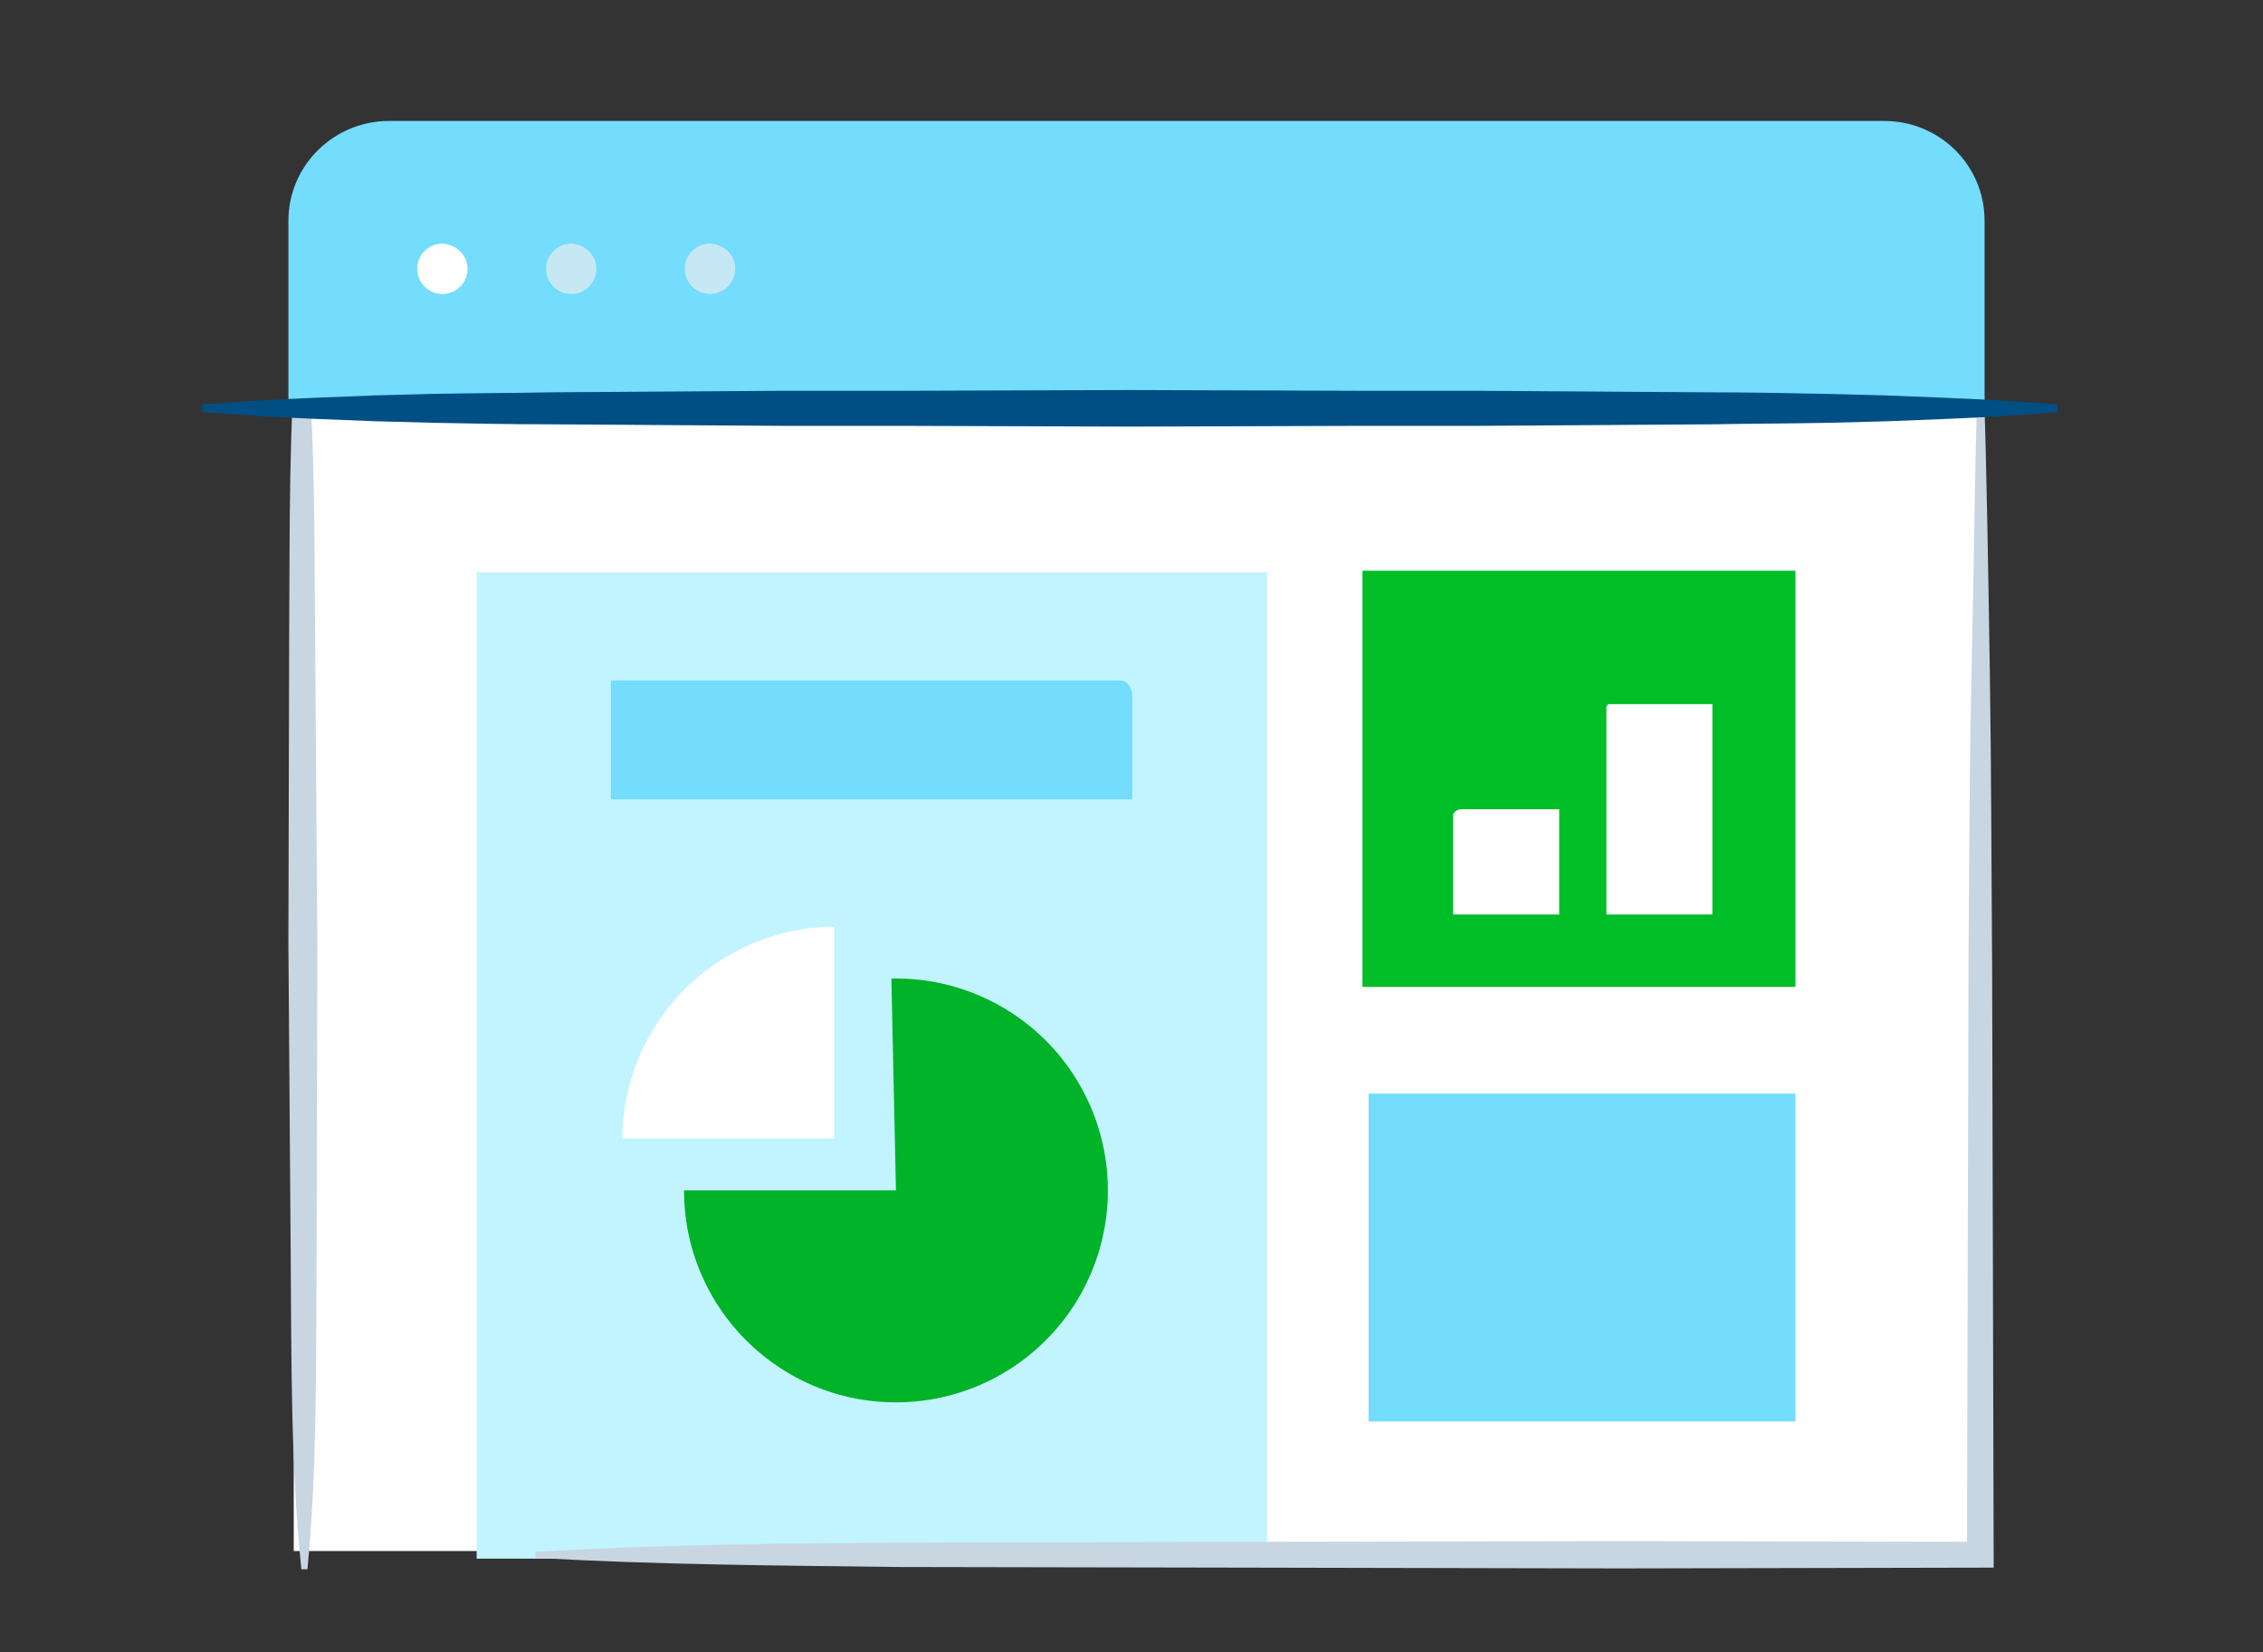 <svg xmlns="http://www.w3.org/2000/svg" viewBox="0 0 1600 1168"><rect x="0" y="0" width="1600" height="1168" fill="#333333" stroke="none"/><defs><style>.cls-1{fill:#fff}.cls-2{fill:#c2f4ff}.cls-3{fill:#00b328}.cls-4{fill:#74dcfc}.cls-5{fill:#c7d6e1}.cls-6{fill:#def2fa}.cls-7{fill:#00be28}.cls-8{fill:#004f84}.cls-9{fill:#c6e8f4}.cls-10{fill:none}</style></defs><title>google-adwords</title><g id="google-adwords"><path class="cls-1" d="M207.68 272h1191.1v824.61H207.68z"/><path class="cls-2" d="M337 1102h558.9V404.56H337"/><path class="cls-3" d="M633.46 841.66H483.63c0 82.46 66.83 149.83 149.83 149.83a149.83 149.83 0 0 0 0-299.66h-3.23z"/><path class="cls-1" d="M589.81 805V655.18A150.91 150.91 0 0 0 440 805z"/><path class="cls-4" d="M431.89 565.17v-84.08h360c4.85 0 8.62 4.86 8.62 10.78v73.3z"/><path class="cls-1" d="M212.53 1109.52l-1.61-883.89"/><path class="cls-5" d="M213.07 1109.52c-7.54-73.84-7-147.13-7.54-221l-1.62-221 .54-221c.54-73.84-.54-147.13 6.47-221h4.31c7.54 73.84 7 147.13 7.54 221l1.62 221-.54 221c-.54 73.84.54 147.13-6.47 221zm1189.49-841.85c2.15 69 3.23 138.51 4.31 208s1.08 138.52 1.62 208l1.07 415.54v9.16h-9.16l-255.47.54-255.46-.54-255.47-.47c-85.16-1.07-170.31-1.61-255.47-6.46v-4.31c85.16-4.86 170.31-5.93 255.47-6.47l255.47-.54 255.46-.54 255.47.54-9.7 9.16 1.08-415.54c.54-69.52.54-138.51 2.15-208s2.16-138.51 4.32-208z"/><path class="cls-4" d="M203.91 294.61V156.1c0-39.34 32.34-70.6 71.14-70.6H1332c39.35 0 71.15 31.26 71.15 70.6v138.51z"/><path class="cls-6" d="M1459.15 267.67H140.85"/><path class="cls-4" d="M967.62 773.21h301.81V1005H967.62z"/><path class="cls-7" d="M963.3 403.48v294.28h306.13V403.48zm139.06 243.08h-74.92v-70.07c0-2.16 2.7-4.31 5.93-4.31h69zm33.41 0V500a2.32 2.32 0 0 1 2.16-2.16h72.76v148.72z"/><path class="cls-8" d="M1457 291.38c-27.49 2.16-55 3.77-81.92 4.85l-41 1.62-20.48.54-20.48.54c-27.49.54-55 .54-81.92 1.07l-81.93.54-83 .54h-81.89l-164.38.54-164.92-.54h-82.46l-81.92-.54-81.93-.54c-27.48 0-55-.53-81.92-1.07l-20.48-.54-20.48-.54-41-1.62c-27.49-1.08-55-2.69-81.92-4.85V286c27.48-2.15 55-3.77 81.92-4.85l41-1.62 20.48-.54 20.48-.53c27.49-.54 55-.54 81.92-1.08l81.93-.54 81.92-.54h81.92l164.38-.54 164.38.54h81.93l81.92.54 81.92.54c27.49 0 55 .54 81.92 1.08l20.48.53 20.48.54 41 1.62c27.49 1.08 55 2.7 81.93 4.85v5.39z"/><path class="cls-1" d="M330.57 190.06a17.79 17.79 0 1 1-17.79-17.79c9.7.54 17.79 8.08 17.79 17.79"/><path class="cls-9" d="M421.65 190.06a17.79 17.79 0 1 1-17.79-17.79c9.71.54 17.79 8.08 17.79 17.79m98.09 0A17.79 17.79 0 1 1 502 172.27c10.24.54 17.78 8.08 17.78 17.79"/></g><g id="clear_rectangle" data-name="clear rectangle"><path id="Layer_4" data-name="Layer 4" class="cls-10" d="M0 0h1600v1168H0z"/></g></svg>